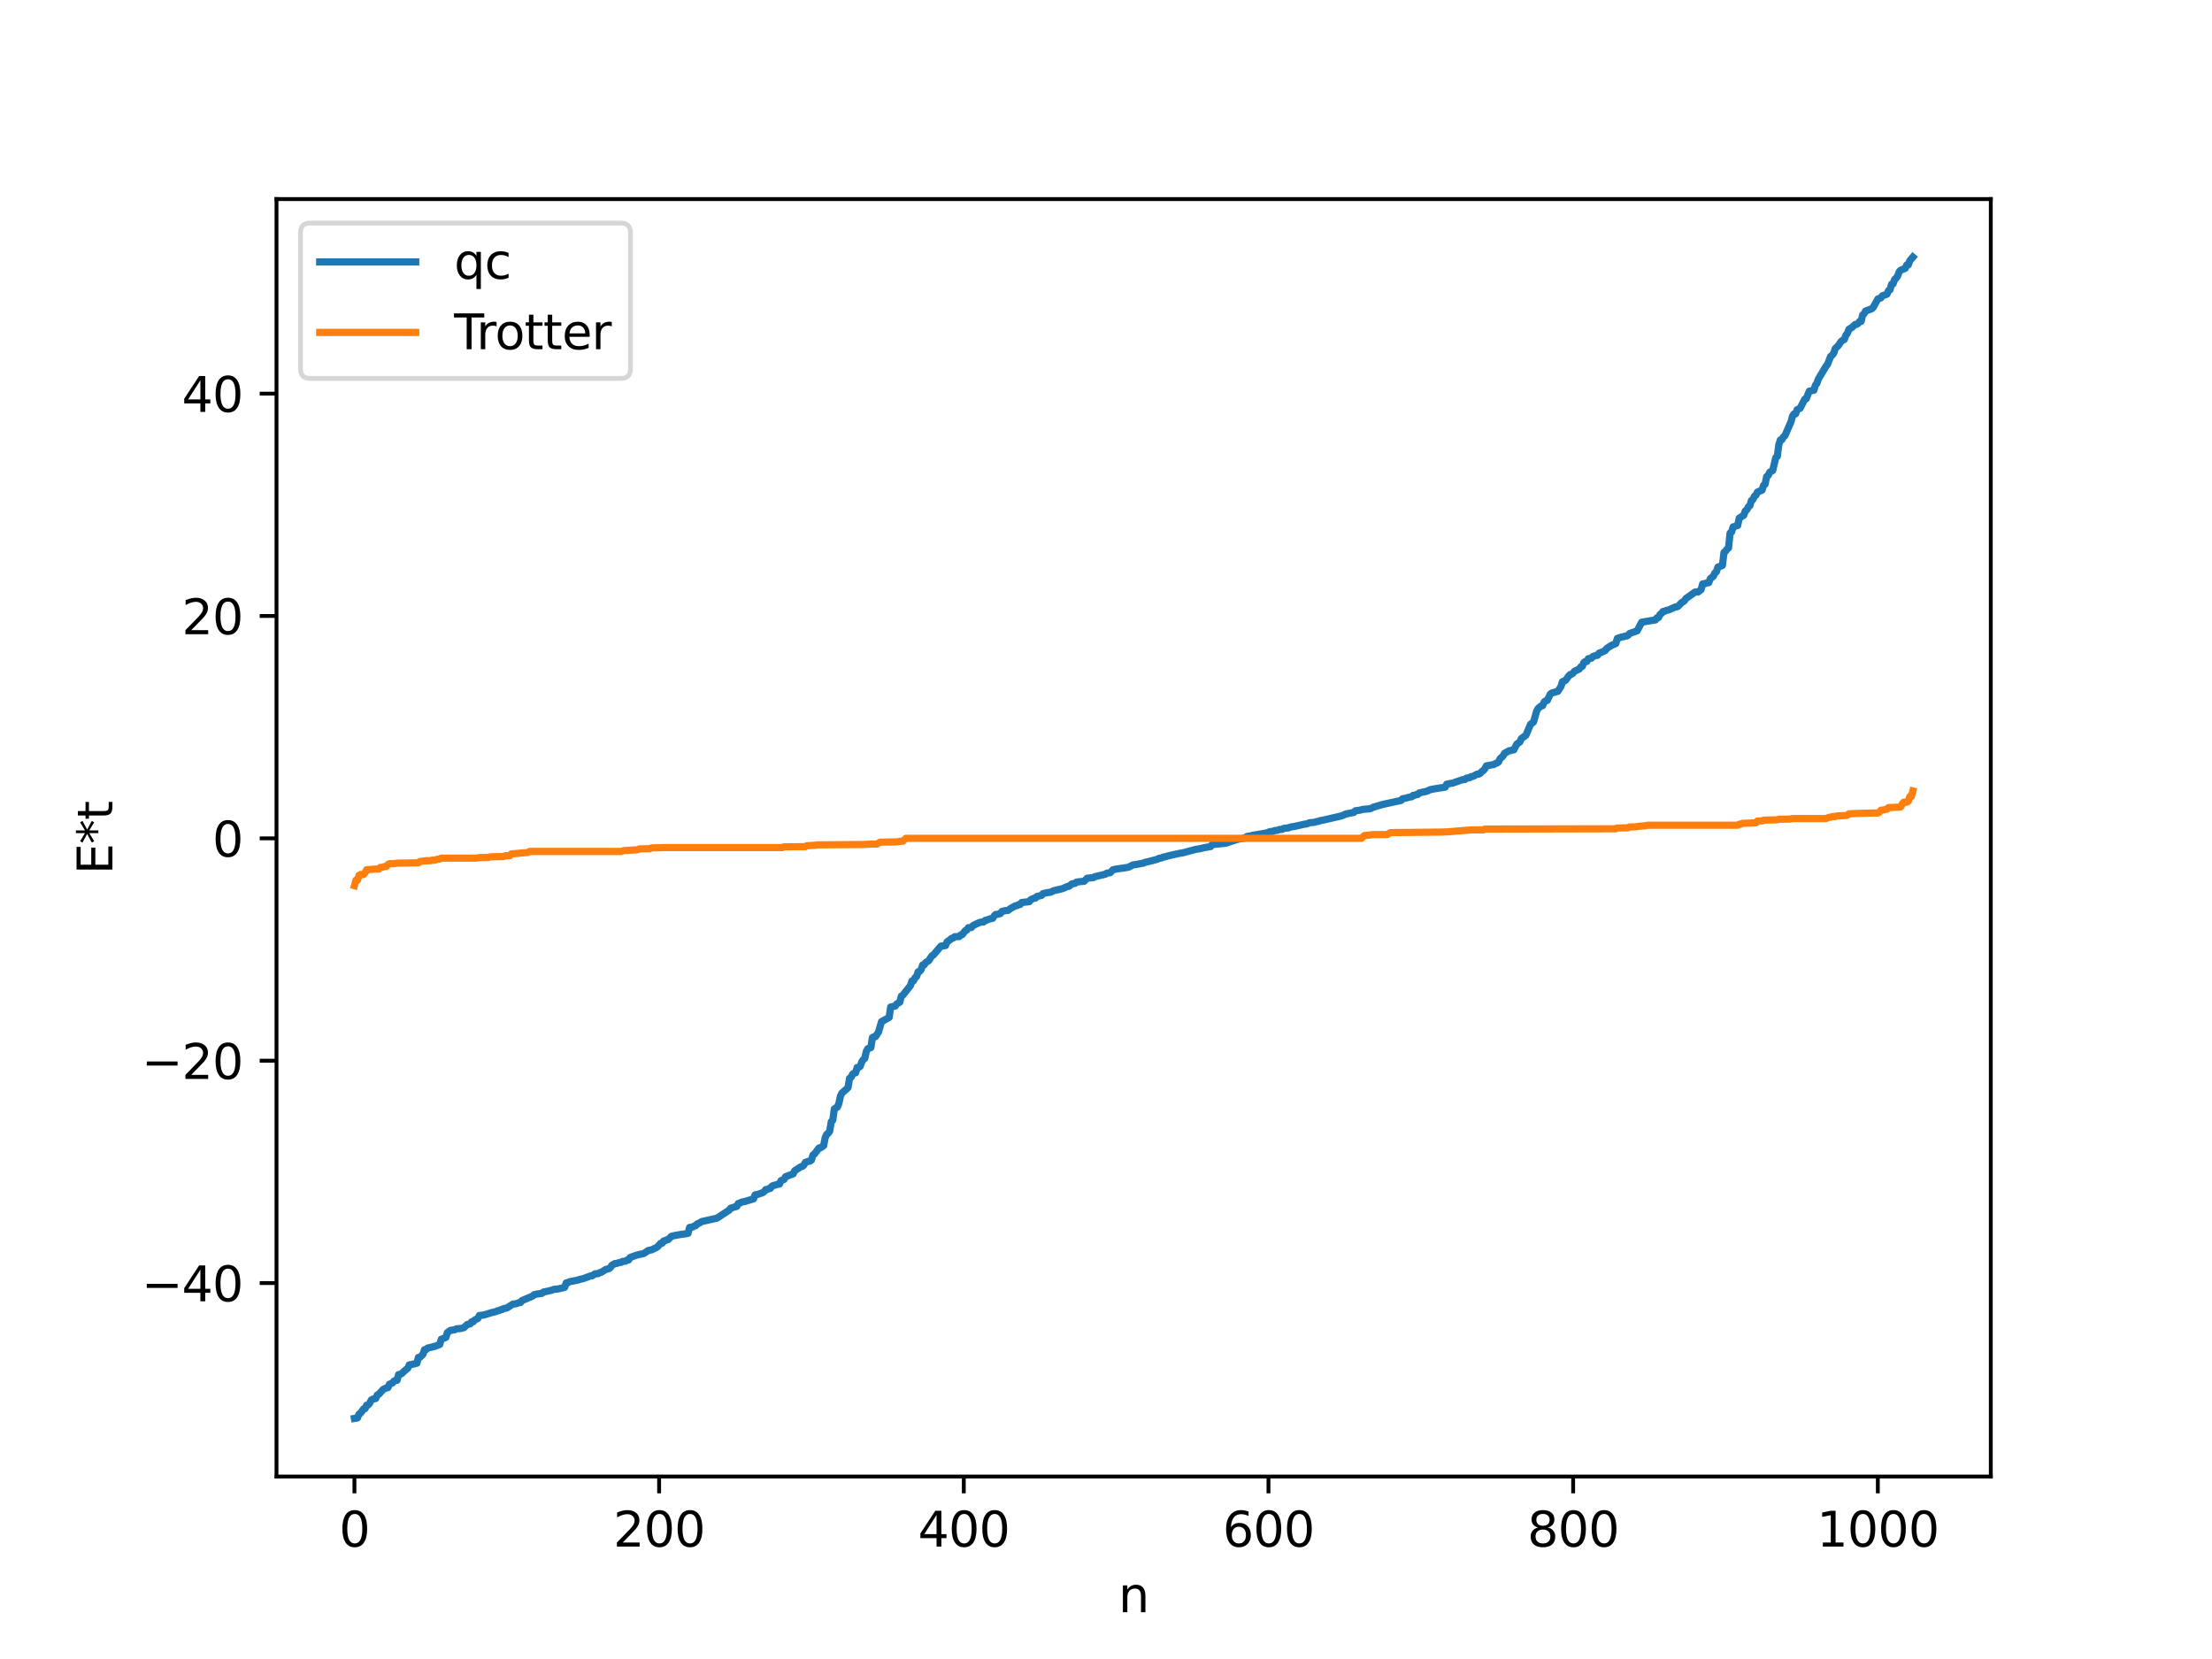<?xml version="1.0" encoding="utf-8" standalone="no"?>
<!DOCTYPE svg PUBLIC "-//W3C//DTD SVG 1.1//EN"
  "http://www.w3.org/Graphics/SVG/1.1/DTD/svg11.dtd">
<svg xmlns:xlink="http://www.w3.org/1999/xlink" width="460.8pt" height="345.6pt" viewBox="0 0 460.8 345.6" xmlns="http://www.w3.org/2000/svg" version="1.1">
 <defs>
  <style type="text/css">*{stroke-linejoin: round; stroke-linecap: butt}</style>
 </defs>
 <g id="figure_1">
  <g id="patch_1">
   <path d="M 0 345.6 
L 460.8 345.6 
L 460.8 0 
L 0 0 
z
" style="fill: #ffffff"/>
  </g>
  <g id="axes_1">
   <g id="patch_2">
    <path d="M 57.6 307.584 
L 414.72 307.584 
L 414.72 41.472 
L 57.6 41.472 
z
" style="fill: #ffffff"/>
   </g>
   <g id="matplotlib.axis_1">
    <g id="xtick_1">
     <g id="line2d_1">
      <defs>
       <path id="mac79111129" d="M 0 0 
L 0 3.5 
" style="stroke: #000000; stroke-width: 0.8"/>
      </defs>
      <g>
       <use xlink:href="#mac79111129" x="73.833" y="307.584" style="stroke: #000000; stroke-width: 0.8"/>
      </g>
     </g>
     <g id="text_1">
      <!-- 0 -->
      <g transform="translate(70.651 322.182) scale(0.1 -0.1)">
       <defs>
        <path id="DejaVuSans-30" d="M 2034 4250 
Q 1547 4250 1301 3770 
Q 1056 3291 1056 2328 
Q 1056 1369 1301 889 
Q 1547 409 2034 409 
Q 2525 409 2770 889 
Q 3016 1369 3016 2328 
Q 3016 3291 2770 3770 
Q 2525 4250 2034 4250 
z
M 2034 4750 
Q 2819 4750 3233 4129 
Q 3647 3509 3647 2328 
Q 3647 1150 3233 529 
Q 2819 -91 2034 -91 
Q 1250 -91 836 529 
Q 422 1150 422 2328 
Q 422 3509 836 4129 
Q 1250 4750 2034 4750 
z
" transform="scale(0.016)"/>
       </defs>
       <use xlink:href="#DejaVuSans-30"/>
      </g>
     </g>
    </g>
    <g id="xtick_2">
     <g id="line2d_2">
      <g>
       <use xlink:href="#mac79111129" x="137.304" y="307.584" style="stroke: #000000; stroke-width: 0.8"/>
      </g>
     </g>
     <g id="text_2">
      <!-- 200 -->
      <g transform="translate(127.76 322.182) scale(0.1 -0.1)">
       <defs>
        <path id="DejaVuSans-32" d="M 1228 531 
L 3431 531 
L 3431 0 
L 469 0 
L 469 531 
Q 828 903 1448 1529 
Q 2069 2156 2228 2338 
Q 2531 2678 2651 2914 
Q 2772 3150 2772 3378 
Q 2772 3750 2511 3984 
Q 2250 4219 1831 4219 
Q 1534 4219 1204 4116 
Q 875 4013 500 3803 
L 500 4441 
Q 881 4594 1212 4672 
Q 1544 4750 1819 4750 
Q 2544 4750 2975 4387 
Q 3406 4025 3406 3419 
Q 3406 3131 3298 2873 
Q 3191 2616 2906 2266 
Q 2828 2175 2409 1742 
Q 1991 1309 1228 531 
z
" transform="scale(0.016)"/>
       </defs>
       <use xlink:href="#DejaVuSans-32"/>
       <use xlink:href="#DejaVuSans-30" x="63.623"/>
       <use xlink:href="#DejaVuSans-30" x="127.246"/>
      </g>
     </g>
    </g>
    <g id="xtick_3">
     <g id="line2d_3">
      <g>
       <use xlink:href="#mac79111129" x="200.775" y="307.584" style="stroke: #000000; stroke-width: 0.8"/>
      </g>
     </g>
     <g id="text_3">
      <!-- 400 -->
      <g transform="translate(191.231 322.182) scale(0.1 -0.1)">
       <defs>
        <path id="DejaVuSans-34" d="M 2419 4116 
L 825 1625 
L 2419 1625 
L 2419 4116 
z
M 2253 4666 
L 3047 4666 
L 3047 1625 
L 3713 1625 
L 3713 1100 
L 3047 1100 
L 3047 0 
L 2419 0 
L 2419 1100 
L 313 1100 
L 313 1709 
L 2253 4666 
z
" transform="scale(0.016)"/>
       </defs>
       <use xlink:href="#DejaVuSans-34"/>
       <use xlink:href="#DejaVuSans-30" x="63.623"/>
       <use xlink:href="#DejaVuSans-30" x="127.246"/>
      </g>
     </g>
    </g>
    <g id="xtick_4">
     <g id="line2d_4">
      <g>
       <use xlink:href="#mac79111129" x="264.246" y="307.584" style="stroke: #000000; stroke-width: 0.8"/>
      </g>
     </g>
     <g id="text_4">
      <!-- 600 -->
      <g transform="translate(254.702 322.182) scale(0.1 -0.1)">
       <defs>
        <path id="DejaVuSans-36" d="M 2113 2584 
Q 1688 2584 1439 2293 
Q 1191 2003 1191 1497 
Q 1191 994 1439 701 
Q 1688 409 2113 409 
Q 2538 409 2786 701 
Q 3034 994 3034 1497 
Q 3034 2003 2786 2293 
Q 2538 2584 2113 2584 
z
M 3366 4563 
L 3366 3988 
Q 3128 4100 2886 4159 
Q 2644 4219 2406 4219 
Q 1781 4219 1451 3797 
Q 1122 3375 1075 2522 
Q 1259 2794 1537 2939 
Q 1816 3084 2150 3084 
Q 2853 3084 3261 2657 
Q 3669 2231 3669 1497 
Q 3669 778 3244 343 
Q 2819 -91 2113 -91 
Q 1303 -91 875 529 
Q 447 1150 447 2328 
Q 447 3434 972 4092 
Q 1497 4750 2381 4750 
Q 2619 4750 2861 4703 
Q 3103 4656 3366 4563 
z
" transform="scale(0.016)"/>
       </defs>
       <use xlink:href="#DejaVuSans-36"/>
       <use xlink:href="#DejaVuSans-30" x="63.623"/>
       <use xlink:href="#DejaVuSans-30" x="127.246"/>
      </g>
     </g>
    </g>
    <g id="xtick_5">
     <g id="line2d_5">
      <g>
       <use xlink:href="#mac79111129" x="327.717" y="307.584" style="stroke: #000000; stroke-width: 0.8"/>
      </g>
     </g>
     <g id="text_5">
      <!-- 800 -->
      <g transform="translate(318.173 322.182) scale(0.1 -0.1)">
       <defs>
        <path id="DejaVuSans-38" d="M 2034 2216 
Q 1584 2216 1326 1975 
Q 1069 1734 1069 1313 
Q 1069 891 1326 650 
Q 1584 409 2034 409 
Q 2484 409 2743 651 
Q 3003 894 3003 1313 
Q 3003 1734 2745 1975 
Q 2488 2216 2034 2216 
z
M 1403 2484 
Q 997 2584 770 2862 
Q 544 3141 544 3541 
Q 544 4100 942 4425 
Q 1341 4750 2034 4750 
Q 2731 4750 3128 4425 
Q 3525 4100 3525 3541 
Q 3525 3141 3298 2862 
Q 3072 2584 2669 2484 
Q 3125 2378 3379 2068 
Q 3634 1759 3634 1313 
Q 3634 634 3220 271 
Q 2806 -91 2034 -91 
Q 1263 -91 848 271 
Q 434 634 434 1313 
Q 434 1759 690 2068 
Q 947 2378 1403 2484 
z
M 1172 3481 
Q 1172 3119 1398 2916 
Q 1625 2713 2034 2713 
Q 2441 2713 2670 2916 
Q 2900 3119 2900 3481 
Q 2900 3844 2670 4047 
Q 2441 4250 2034 4250 
Q 1625 4250 1398 4047 
Q 1172 3844 1172 3481 
z
" transform="scale(0.016)"/>
       </defs>
       <use xlink:href="#DejaVuSans-38"/>
       <use xlink:href="#DejaVuSans-30" x="63.623"/>
       <use xlink:href="#DejaVuSans-30" x="127.246"/>
      </g>
     </g>
    </g>
    <g id="xtick_6">
     <g id="line2d_6">
      <g>
       <use xlink:href="#mac79111129" x="391.188" y="307.584" style="stroke: #000000; stroke-width: 0.8"/>
      </g>
     </g>
     <g id="text_6">
      <!-- 1000 -->
      <g transform="translate(378.463 322.182) scale(0.1 -0.1)">
       <defs>
        <path id="DejaVuSans-31" d="M 794 531 
L 1825 531 
L 1825 4091 
L 703 3866 
L 703 4441 
L 1819 4666 
L 2450 4666 
L 2450 531 
L 3481 531 
L 3481 0 
L 794 0 
L 794 531 
z
" transform="scale(0.016)"/>
       </defs>
       <use xlink:href="#DejaVuSans-31"/>
       <use xlink:href="#DejaVuSans-30" x="63.623"/>
       <use xlink:href="#DejaVuSans-30" x="127.246"/>
       <use xlink:href="#DejaVuSans-30" x="190.869"/>
      </g>
     </g>
    </g>
    <g id="text_7">
     <!-- n -->
     <g transform="translate(232.991 335.861) scale(0.1 -0.1)">
      <defs>
       <path id="DejaVuSans-6e" d="M 3513 2113 
L 3513 0 
L 2938 0 
L 2938 2094 
Q 2938 2591 2744 2837 
Q 2550 3084 2163 3084 
Q 1697 3084 1428 2787 
Q 1159 2491 1159 1978 
L 1159 0 
L 581 0 
L 581 3500 
L 1159 3500 
L 1159 2956 
Q 1366 3272 1645 3428 
Q 1925 3584 2291 3584 
Q 2894 3584 3203 3211 
Q 3513 2838 3513 2113 
z
" transform="scale(0.016)"/>
      </defs>
      <use xlink:href="#DejaVuSans-6e"/>
     </g>
    </g>
   </g>
   <g id="matplotlib.axis_2">
    <g id="ytick_1">
     <g id="line2d_7">
      <defs>
       <path id="m01437b67f1" d="M 0 0 
L -3.5 0 
" style="stroke: #000000; stroke-width: 0.8"/>
      </defs>
      <g>
       <use xlink:href="#m01437b67f1" x="57.6" y="267.282" style="stroke: #000000; stroke-width: 0.8"/>
      </g>
     </g>
     <g id="text_8">
      <!-- −40 -->
      <g transform="translate(29.495 271.081) scale(0.1 -0.1)">
       <defs>
        <path id="DejaVuSans-2212" d="M 678 2272 
L 4684 2272 
L 4684 1741 
L 678 1741 
L 678 2272 
z
" transform="scale(0.016)"/>
       </defs>
       <use xlink:href="#DejaVuSans-2212"/>
       <use xlink:href="#DejaVuSans-34" x="83.789"/>
       <use xlink:href="#DejaVuSans-30" x="147.412"/>
      </g>
     </g>
    </g>
    <g id="ytick_2">
     <g id="line2d_8">
      <g>
       <use xlink:href="#m01437b67f1" x="57.6" y="220.962" style="stroke: #000000; stroke-width: 0.8"/>
      </g>
     </g>
     <g id="text_9">
      <!-- −20 -->
      <g transform="translate(29.495 224.761) scale(0.1 -0.1)">
       <use xlink:href="#DejaVuSans-2212"/>
       <use xlink:href="#DejaVuSans-32" x="83.789"/>
       <use xlink:href="#DejaVuSans-30" x="147.412"/>
      </g>
     </g>
    </g>
    <g id="ytick_3">
     <g id="line2d_9">
      <g>
       <use xlink:href="#m01437b67f1" x="57.6" y="174.641" style="stroke: #000000; stroke-width: 0.8"/>
      </g>
     </g>
     <g id="text_10">
      <!-- 0 -->
      <g transform="translate(44.237 178.441) scale(0.1 -0.1)">
       <use xlink:href="#DejaVuSans-30"/>
      </g>
     </g>
    </g>
    <g id="ytick_4">
     <g id="line2d_10">
      <g>
       <use xlink:href="#m01437b67f1" x="57.6" y="128.321" style="stroke: #000000; stroke-width: 0.8"/>
      </g>
     </g>
     <g id="text_11">
      <!-- 20 -->
      <g transform="translate(37.875 132.121) scale(0.1 -0.1)">
       <use xlink:href="#DejaVuSans-32"/>
       <use xlink:href="#DejaVuSans-30" x="63.623"/>
      </g>
     </g>
    </g>
    <g id="ytick_5">
     <g id="line2d_11">
      <g>
       <use xlink:href="#m01437b67f1" x="57.6" y="82.001" style="stroke: #000000; stroke-width: 0.8"/>
      </g>
     </g>
     <g id="text_12">
      <!-- 40 -->
      <g transform="translate(37.875 85.801) scale(0.1 -0.1)">
       <use xlink:href="#DejaVuSans-34"/>
       <use xlink:href="#DejaVuSans-30" x="63.623"/>
      </g>
     </g>
    </g>
    <g id="text_13">
     <!-- E*t -->
     <g transform="translate(23.416 182.148) rotate(-90) scale(0.1 -0.1)">
      <defs>
       <path id="DejaVuSans-45" d="M 628 4666 
L 3578 4666 
L 3578 4134 
L 1259 4134 
L 1259 2753 
L 3481 2753 
L 3481 2222 
L 1259 2222 
L 1259 531 
L 3634 531 
L 3634 0 
L 628 0 
L 628 4666 
z
" transform="scale(0.016)"/>
       <path id="DejaVuSans-2a" d="M 3009 3897 
L 1888 3291 
L 3009 2681 
L 2828 2375 
L 1778 3009 
L 1778 1831 
L 1422 1831 
L 1422 3009 
L 372 2375 
L 191 2681 
L 1313 3291 
L 191 3897 
L 372 4206 
L 1422 3572 
L 1422 4750 
L 1778 4750 
L 1778 3572 
L 2828 4206 
L 3009 3897 
z
" transform="scale(0.016)"/>
       <path id="DejaVuSans-74" d="M 1172 4494 
L 1172 3500 
L 2356 3500 
L 2356 3053 
L 1172 3053 
L 1172 1153 
Q 1172 725 1289 603 
Q 1406 481 1766 481 
L 2356 481 
L 2356 0 
L 1766 0 
Q 1100 0 847 248 
Q 594 497 594 1153 
L 594 3053 
L 172 3053 
L 172 3500 
L 594 3500 
L 594 4494 
L 1172 4494 
z
" transform="scale(0.016)"/>
      </defs>
      <use xlink:href="#DejaVuSans-45"/>
      <use xlink:href="#DejaVuSans-2a" x="63.184"/>
      <use xlink:href="#DejaVuSans-74" x="113.184"/>
     </g>
    </g>
   </g>
   <g id="line2d_12">
    <path d="M 73.833 295.488 
L 74.467 295.385 
L 74.785 294.603 
L 75.102 294.388 
L 75.737 293.505 
L 76.054 293.449 
L 76.372 292.73 
L 76.689 292.682 
L 77.006 292.327 
L 77.324 291.684 
L 77.641 291.467 
L 78.276 291.329 
L 78.593 290.596 
L 78.91 290.447 
L 79.862 289.404 
L 80.497 289.129 
L 80.815 289.063 
L 81.132 288.356 
L 81.767 288.1 
L 82.084 287.695 
L 82.401 287.548 
L 82.719 287.538 
L 83.036 286.346 
L 83.353 286.317 
L 83.671 286.145 
L 84.623 285.271 
L 84.94 285.042 
L 85.258 284.335 
L 85.892 284.218 
L 86.844 283.983 
L 87.162 282.776 
L 87.479 282.745 
L 88.114 282.112 
L 88.431 281.164 
L 88.748 281.157 
L 89.066 280.835 
L 90.653 280.453 
L 91.605 280.071 
L 91.922 278.998 
L 92.874 278.615 
L 93.191 277.599 
L 93.826 277.148 
L 94.778 276.995 
L 95.096 276.813 
L 96.048 276.745 
L 96.682 276.546 
L 97.317 275.92 
L 97.952 275.785 
L 98.269 275.34 
L 98.586 275.333 
L 98.904 274.962 
L 99.539 274.669 
L 99.856 274.049 
L 100.808 273.937 
L 102.395 273.448 
L 103.347 273.218 
L 103.664 273.041 
L 103.981 273.026 
L 104.299 272.838 
L 104.616 272.79 
L 104.934 272.592 
L 105.568 272.492 
L 106.838 271.671 
L 107.472 271.599 
L 108.107 271.369 
L 108.424 271.343 
L 108.742 270.939 
L 110.963 269.993 
L 111.281 269.701 
L 111.915 269.565 
L 112.867 269.437 
L 113.185 269.163 
L 114.772 268.819 
L 115.406 268.589 
L 116.358 268.498 
L 117.628 268.177 
L 117.945 267.252 
L 118.262 267.251 
L 118.58 267.022 
L 120.484 266.643 
L 120.801 266.504 
L 121.436 266.382 
L 123.023 265.8 
L 123.34 265.78 
L 123.975 265.353 
L 124.61 265.322 
L 124.927 265.112 
L 125.244 265.046 
L 126.196 264.449 
L 126.831 264.298 
L 127.148 264.068 
L 127.466 263.581 
L 128.1 263.222 
L 128.418 263.213 
L 129.053 262.996 
L 129.37 262.983 
L 129.687 262.78 
L 130.322 262.721 
L 130.639 262.481 
L 130.957 262.472 
L 131.274 261.951 
L 131.909 261.722 
L 132.861 261.395 
L 134.13 261.127 
L 135.082 260.481 
L 135.717 260.374 
L 136.669 259.921 
L 136.986 259.719 
L 137.621 259.003 
L 137.939 258.976 
L 138.256 258.515 
L 138.573 258.452 
L 138.891 258.269 
L 139.208 258.222 
L 139.843 257.557 
L 140.477 257.397 
L 141.747 257.168 
L 142.699 257.046 
L 143.334 256.926 
L 143.651 255.701 
L 144.286 255.615 
L 144.603 255.393 
L 144.92 255.337 
L 145.238 254.954 
L 145.555 254.87 
L 146.19 254.469 
L 146.824 254.33 
L 149.363 253.76 
L 151.902 252.091 
L 152.22 251.68 
L 153.489 251.307 
L 153.806 250.701 
L 154.124 250.641 
L 154.441 250.447 
L 155.393 250.225 
L 156.98 249.739 
L 157.297 248.92 
L 157.932 248.793 
L 158.567 248.562 
L 158.884 248.451 
L 159.201 248.219 
L 159.519 247.809 
L 159.836 247.803 
L 160.153 247.599 
L 160.471 247.564 
L 160.788 247.127 
L 161.105 246.943 
L 161.423 246.911 
L 162.058 246.679 
L 162.375 246.667 
L 162.692 245.948 
L 163.327 245.71 
L 163.644 245.129 
L 164.279 244.894 
L 165.231 244.538 
L 165.548 243.883 
L 166.818 243.063 
L 167.135 242.989 
L 167.453 242.722 
L 167.77 242.156 
L 168.405 241.915 
L 168.722 241.893 
L 169.039 241.661 
L 169.357 240.615 
L 169.674 240.396 
L 170.626 239.137 
L 170.943 239.098 
L 171.578 238.67 
L 171.896 237.008 
L 172.213 236.316 
L 172.53 236.081 
L 172.848 235.61 
L 173.165 233.683 
L 173.482 233.344 
L 173.8 231.024 
L 174.434 230.622 
L 174.752 229.877 
L 175.069 228.356 
L 175.386 227.699 
L 176.339 226.883 
L 176.656 226.551 
L 176.973 224.639 
L 177.291 224.409 
L 177.608 223.787 
L 177.925 223.558 
L 178.243 223.491 
L 178.56 222.373 
L 178.877 222.356 
L 179.195 222.143 
L 179.512 221.225 
L 179.829 220.729 
L 180.147 220.5 
L 180.464 219.03 
L 180.781 218.463 
L 181.416 218.233 
L 181.734 216.161 
L 182.051 215.97 
L 182.368 215.967 
L 183.003 215.009 
L 183.638 212.835 
L 185.224 211.948 
L 185.542 209.775 
L 186.494 209.581 
L 186.811 209.134 
L 187.446 208.767 
L 187.763 207.509 
L 188.081 207.315 
L 189.35 205.707 
L 189.667 205.299 
L 189.985 204.343 
L 190.302 204.329 
L 190.62 203.677 
L 190.937 203.441 
L 191.254 202.459 
L 191.572 202.361 
L 191.889 201.971 
L 192.206 201.018 
L 192.524 201.001 
L 192.841 200.51 
L 193.476 200.124 
L 194.11 199.13 
L 194.428 198.962 
L 196.015 197.091 
L 196.967 196.981 
L 197.284 196.215 
L 197.919 195.776 
L 198.236 195.478 
L 198.553 195.419 
L 198.871 195.136 
L 199.823 195.109 
L 200.14 194.757 
L 200.458 194.694 
L 201.092 193.865 
L 201.41 193.727 
L 201.727 193.258 
L 202.362 193.212 
L 202.679 192.823 
L 203.631 192.358 
L 204.266 192.109 
L 204.9 192.052 
L 205.218 191.739 
L 205.535 191.688 
L 206.17 191.429 
L 206.805 191.295 
L 207.122 190.788 
L 207.439 190.491 
L 207.757 190.479 
L 208.391 190.322 
L 208.709 189.874 
L 209.343 189.709 
L 209.978 189.654 
L 210.613 189.196 
L 211.565 188.677 
L 211.882 188.648 
L 212.2 188.437 
L 212.517 188.424 
L 212.834 188.005 
L 214.421 187.838 
L 214.739 187.407 
L 215.373 187.121 
L 215.691 187.092 
L 216.008 186.751 
L 216.96 186.535 
L 217.277 186.156 
L 218.229 185.934 
L 218.864 185.872 
L 219.499 185.556 
L 221.403 185.102 
L 222.355 184.666 
L 222.672 184.641 
L 223.307 184.122 
L 223.942 184.022 
L 224.259 183.763 
L 224.894 183.675 
L 225.846 183.585 
L 226.481 182.947 
L 227.75 182.829 
L 228.067 182.631 
L 230.289 182.105 
L 230.606 181.889 
L 231.241 181.816 
L 231.876 181.183 
L 232.51 181.048 
L 235.049 180.673 
L 235.684 180.347 
L 236.001 180.181 
L 236.636 180.1 
L 237.271 179.977 
L 238.223 179.791 
L 238.54 179.635 
L 239.175 179.5 
L 240.444 179.174 
L 241.079 179.006 
L 241.396 178.826 
L 242.031 178.706 
L 242.348 178.529 
L 242.666 178.508 
L 243.3 178.303 
L 245.839 177.744 
L 246.474 177.644 
L 247.743 177.294 
L 248.378 177.141 
L 249.013 176.955 
L 249.648 176.853 
L 250.282 176.731 
L 250.917 176.573 
L 252.186 176.358 
L 252.504 175.951 
L 254.725 175.724 
L 255.36 175.666 
L 256.629 175.224 
L 257.899 174.822 
L 258.851 174.657 
L 259.168 174.634 
L 259.803 174.24 
L 260.438 174.145 
L 261.072 173.986 
L 262.024 173.832 
L 262.977 173.675 
L 263.611 173.557 
L 263.929 173.505 
L 264.563 173.233 
L 265.198 173.194 
L 265.515 173.023 
L 266.15 172.963 
L 266.467 172.803 
L 267.102 172.773 
L 267.42 172.567 
L 268.372 172.465 
L 269.006 172.247 
L 269.641 172.164 
L 271.862 171.665 
L 272.18 171.659 
L 272.815 171.39 
L 273.767 171.313 
L 274.401 171.13 
L 274.719 171.096 
L 275.036 170.945 
L 275.671 170.838 
L 279.479 169.964 
L 280.431 169.547 
L 282.018 169.253 
L 282.335 168.902 
L 283.287 168.778 
L 283.922 168.604 
L 285.191 168.501 
L 285.509 168.443 
L 286.143 168.141 
L 286.778 167.948 
L 288.048 167.578 
L 291.856 166.749 
L 292.173 166.398 
L 292.808 166.285 
L 293.443 166.091 
L 294.077 165.99 
L 294.395 165.679 
L 294.712 165.676 
L 295.029 165.517 
L 295.347 165.5 
L 295.664 165.182 
L 297.251 164.827 
L 297.886 164.516 
L 298.838 164.326 
L 299.79 164.178 
L 301.059 163.984 
L 301.377 163.353 
L 302.646 163.123 
L 304.55 162.457 
L 305.185 162.372 
L 305.502 162.095 
L 306.137 162.022 
L 306.454 161.781 
L 306.772 161.766 
L 307.724 161.268 
L 308.041 161.264 
L 308.358 161.099 
L 308.676 160.726 
L 308.993 160.527 
L 309.31 160.175 
L 309.628 159.551 
L 310.262 159.434 
L 311.215 159.26 
L 311.532 159.037 
L 311.849 158.97 
L 312.167 158.724 
L 312.484 158.064 
L 313.119 157.471 
L 313.436 156.914 
L 314.388 156.388 
L 314.705 156.377 
L 315.023 156.225 
L 315.34 156.208 
L 315.975 155.012 
L 316.61 154.564 
L 316.927 153.857 
L 317.879 153.165 
L 318.831 150.899 
L 319.466 150.391 
L 320.1 148.178 
L 320.418 147.576 
L 321.053 147.065 
L 321.37 146.991 
L 321.687 146.222 
L 322.005 145.987 
L 322.322 145.912 
L 322.957 144.592 
L 323.274 144.358 
L 324.543 144.005 
L 325.178 143.005 
L 325.496 142.003 
L 326.13 141.739 
L 326.765 140.856 
L 327.082 140.529 
L 327.4 140.442 
L 327.717 140.195 
L 328.034 139.801 
L 328.986 139.387 
L 329.304 138.924 
L 329.621 138.814 
L 329.939 138.012 
L 330.256 137.801 
L 330.573 137.796 
L 330.891 137.203 
L 331.525 137.116 
L 331.843 136.749 
L 332.477 136.548 
L 332.795 136.515 
L 333.112 136.062 
L 333.747 135.829 
L 334.381 135.53 
L 334.699 135.092 
L 335.651 134.476 
L 336.603 134.056 
L 336.92 133.002 
L 337.872 132.675 
L 338.19 132.659 
L 338.507 132.515 
L 338.824 132.504 
L 339.142 132.352 
L 339.459 131.975 
L 341.046 131.416 
L 341.998 129.617 
L 344.537 129.187 
L 344.854 129.15 
L 345.172 128.706 
L 345.489 128.65 
L 345.806 128.018 
L 346.124 127.772 
L 346.441 127.377 
L 346.758 127.351 
L 347.076 127.178 
L 347.71 127.026 
L 348.98 126.44 
L 349.297 126.427 
L 349.615 126.273 
L 350.249 125.591 
L 350.884 125.166 
L 351.201 124.692 
L 353.105 123.331 
L 353.74 123.314 
L 354.375 122.83 
L 354.692 121.634 
L 355.327 121.545 
L 355.644 121.394 
L 355.962 121.388 
L 356.279 120.564 
L 356.914 120.043 
L 357.231 119.368 
L 357.548 119.122 
L 357.866 118.147 
L 358.818 117.777 
L 359.135 115.086 
L 359.453 114.856 
L 359.77 114.381 
L 360.087 114.152 
L 360.405 111.053 
L 360.722 110.823 
L 361.039 109.755 
L 361.357 109.713 
L 361.674 109.52 
L 361.991 109.483 
L 362.309 107.939 
L 363.261 107.327 
L 363.578 106.429 
L 363.896 106.195 
L 364.213 105.583 
L 364.53 105.354 
L 364.848 104.281 
L 365.165 104.052 
L 365.482 103.371 
L 365.8 103.137 
L 366.117 102.497 
L 367.069 102.111 
L 367.386 101.105 
L 367.704 100.87 
L 368.021 99.281 
L 368.339 99.052 
L 368.656 98.378 
L 369.291 98.018 
L 369.925 95.323 
L 370.243 95.094 
L 370.56 92.646 
L 370.877 91.649 
L 371.195 91.598 
L 371.512 91.017 
L 371.829 90.766 
L 373.099 87.857 
L 373.416 86.665 
L 373.734 86.227 
L 374.051 86.225 
L 374.368 85.362 
L 375.003 85.036 
L 375.955 83.173 
L 376.272 83.065 
L 376.907 81.483 
L 377.859 81.294 
L 378.177 80.245 
L 378.494 79.854 
L 378.811 78.941 
L 380.398 76.289 
L 380.715 75.889 
L 381.35 74.256 
L 381.667 74.006 
L 381.985 73.592 
L 382.302 72.627 
L 382.937 72.011 
L 383.572 71.084 
L 384.206 70.707 
L 384.524 69.836 
L 384.841 69.454 
L 385.158 68.605 
L 385.793 68.207 
L 386.428 67.611 
L 386.745 67.586 
L 387.062 67.381 
L 387.38 66.975 
L 387.697 66.962 
L 388.015 65.641 
L 388.332 65.332 
L 388.649 64.784 
L 389.919 64.321 
L 390.236 64.012 
L 391.188 62.285 
L 391.823 62.055 
L 392.14 61.611 
L 392.775 61.411 
L 393.092 61.272 
L 393.41 60.541 
L 393.727 60.364 
L 394.044 59.22 
L 394.362 59.132 
L 394.679 58.226 
L 394.996 57.944 
L 395.314 57.489 
L 395.631 56.62 
L 395.948 56.285 
L 396.9 55.904 
L 397.218 55.182 
L 397.535 55.168 
L 397.853 54.299 
L 398.487 53.568 
L 398.487 53.568 
" clip-path="url(#pd0b936a2a3)" style="fill: none; stroke: #1f77b4; stroke-width: 1.5; stroke-linecap: square"/>
   </g>
   <g id="line2d_13">
    <path d="M 73.833 184.508 
L 74.15 183.357 
L 74.467 183.357 
L 74.785 182.373 
L 75.102 182.168 
L 75.737 182.168 
L 76.054 181.8 
L 76.372 181.179 
L 78.276 181.044 
L 78.91 181.044 
L 79.228 180.694 
L 79.545 180.694 
L 80.18 180.488 
L 80.497 180.488 
L 80.815 180.1 
L 81.132 179.918 
L 82.084 179.915 
L 82.719 179.807 
L 87.162 179.741 
L 87.479 179.46 
L 88.748 179.301 
L 89.7 179.301 
L 90.018 179.177 
L 90.653 179.177 
L 90.97 179.032 
L 91.605 178.957 
L 91.922 178.764 
L 99.221 178.764 
L 99.856 178.648 
L 101.443 178.621 
L 101.76 178.621 
L 102.077 178.501 
L 104.934 178.428 
L 105.251 178.264 
L 106.203 178.256 
L 106.52 177.886 
L 110.011 177.577 
L 110.329 177.371 
L 129.37 177.371 
L 130.005 177.186 
L 130.957 177.143 
L 132.861 177.018 
L 133.178 176.834 
L 135.4 176.795 
L 135.717 176.637 
L 138.256 176.571 
L 163.01 176.571 
L 163.327 176.408 
L 167.77 176.378 
L 168.087 176.176 
L 169.674 176.087 
L 170.309 176.003 
L 180.147 175.919 
L 181.416 175.834 
L 182.686 175.834 
L 183.32 175.441 
L 186.811 175.38 
L 187.763 175.235 
L 188.081 175.235 
L 188.715 174.641 
L 283.605 174.641 
L 284.239 174.048 
L 285.191 173.989 
L 285.826 173.868 
L 289 173.842 
L 289.634 173.449 
L 300.107 173.339 
L 301.694 173.28 
L 302.646 173.196 
L 306.454 172.875 
L 308.993 172.875 
L 309.31 172.711 
L 336.603 172.646 
L 336.92 172.488 
L 339.142 172.449 
L 339.459 172.265 
L 340.729 172.243 
L 341.363 172.14 
L 342.633 172.029 
L 343.267 171.912 
L 361.991 171.912 
L 362.309 171.706 
L 362.626 171.706 
L 362.943 171.519 
L 365.482 171.419 
L 365.8 171.397 
L 366.117 171.027 
L 367.069 171.019 
L 367.386 170.855 
L 370.243 170.781 
L 370.56 170.662 
L 372.781 170.635 
L 373.416 170.519 
L 380.398 170.519 
L 381.033 170.251 
L 381.35 170.251 
L 381.667 170.106 
L 382.302 170.106 
L 382.62 169.982 
L 384.524 169.885 
L 384.841 169.823 
L 385.158 169.542 
L 386.11 169.476 
L 390.236 169.368 
L 391.188 169.365 
L 391.505 169.183 
L 391.823 168.795 
L 392.458 168.716 
L 392.775 168.589 
L 393.092 168.589 
L 393.41 168.239 
L 395.631 168.143 
L 395.948 168.104 
L 396.266 167.483 
L 396.583 167.114 
L 397.218 167.114 
L 397.535 166.91 
L 397.853 165.926 
L 398.17 165.926 
L 398.487 164.775 
L 398.487 164.775 
" clip-path="url(#pd0b936a2a3)" style="fill: none; stroke: #ff7f0e; stroke-width: 1.5; stroke-linecap: square"/>
   </g>
   <g id="patch_3">
    <path d="M 57.6 307.584 
L 57.6 41.472 
" style="fill: none; stroke: #000000; stroke-width: 0.8; stroke-linejoin: miter; stroke-linecap: square"/>
   </g>
   <g id="patch_4">
    <path d="M 414.72 307.584 
L 414.72 41.472 
" style="fill: none; stroke: #000000; stroke-width: 0.8; stroke-linejoin: miter; stroke-linecap: square"/>
   </g>
   <g id="patch_5">
    <path d="M 57.6 307.584 
L 414.72 307.584 
" style="fill: none; stroke: #000000; stroke-width: 0.8; stroke-linejoin: miter; stroke-linecap: square"/>
   </g>
   <g id="patch_6">
    <path d="M 57.6 41.472 
L 414.72 41.472 
" style="fill: none; stroke: #000000; stroke-width: 0.8; stroke-linejoin: miter; stroke-linecap: square"/>
   </g>
   <g id="legend_1">
    <g id="patch_7">
     <path d="M 64.6 78.828 
L 129.342 78.828 
Q 131.342 78.828 131.342 76.828 
L 131.342 48.472 
Q 131.342 46.472 129.342 46.472 
L 64.6 46.472 
Q 62.6 46.472 62.6 48.472 
L 62.6 76.828 
Q 62.6 78.828 64.6 78.828 
z
" style="fill: #ffffff; opacity: 0.8; stroke: #cccccc; stroke-linejoin: miter"/>
    </g>
    <g id="line2d_14">
     <path d="M 66.6 54.57 
L 76.6 54.57 
L 86.6 54.57 
" style="fill: none; stroke: #1f77b4; stroke-width: 1.5; stroke-linecap: square"/>
    </g>
    <g id="text_14">
     <!-- qc -->
     <g transform="translate(94.6 58.07) scale(0.1 -0.1)">
      <defs>
       <path id="DejaVuSans-71" d="M 947 1747 
Q 947 1113 1208 752 
Q 1469 391 1925 391 
Q 2381 391 2643 752 
Q 2906 1113 2906 1747 
Q 2906 2381 2643 2742 
Q 2381 3103 1925 3103 
Q 1469 3103 1208 2742 
Q 947 2381 947 1747 
z
M 2906 525 
Q 2725 213 2448 61 
Q 2172 -91 1784 -91 
Q 1150 -91 751 415 
Q 353 922 353 1747 
Q 353 2572 751 3078 
Q 1150 3584 1784 3584 
Q 2172 3584 2448 3432 
Q 2725 3281 2906 2969 
L 2906 3500 
L 3481 3500 
L 3481 -1331 
L 2906 -1331 
L 2906 525 
z
" transform="scale(0.016)"/>
       <path id="DejaVuSans-63" d="M 3122 3366 
L 3122 2828 
Q 2878 2963 2633 3030 
Q 2388 3097 2138 3097 
Q 1578 3097 1268 2742 
Q 959 2388 959 1747 
Q 959 1106 1268 751 
Q 1578 397 2138 397 
Q 2388 397 2633 464 
Q 2878 531 3122 666 
L 3122 134 
Q 2881 22 2623 -34 
Q 2366 -91 2075 -91 
Q 1284 -91 818 406 
Q 353 903 353 1747 
Q 353 2603 823 3093 
Q 1294 3584 2113 3584 
Q 2378 3584 2631 3529 
Q 2884 3475 3122 3366 
z
" transform="scale(0.016)"/>
      </defs>
      <use xlink:href="#DejaVuSans-71"/>
      <use xlink:href="#DejaVuSans-63" x="63.477"/>
     </g>
    </g>
    <g id="line2d_15">
     <path d="M 66.6 69.249 
L 76.6 69.249 
L 86.6 69.249 
" style="fill: none; stroke: #ff7f0e; stroke-width: 1.5; stroke-linecap: square"/>
    </g>
    <g id="text_15">
     <!-- Trotter -->
     <g transform="translate(94.6 72.749) scale(0.1 -0.1)">
      <defs>
       <path id="DejaVuSans-54" d="M -19 4666 
L 3928 4666 
L 3928 4134 
L 2272 4134 
L 2272 0 
L 1638 0 
L 1638 4134 
L -19 4134 
L -19 4666 
z
" transform="scale(0.016)"/>
       <path id="DejaVuSans-72" d="M 2631 2963 
Q 2534 3019 2420 3045 
Q 2306 3072 2169 3072 
Q 1681 3072 1420 2755 
Q 1159 2438 1159 1844 
L 1159 0 
L 581 0 
L 581 3500 
L 1159 3500 
L 1159 2956 
Q 1341 3275 1631 3429 
Q 1922 3584 2338 3584 
Q 2397 3584 2469 3576 
Q 2541 3569 2628 3553 
L 2631 2963 
z
" transform="scale(0.016)"/>
       <path id="DejaVuSans-6f" d="M 1959 3097 
Q 1497 3097 1228 2736 
Q 959 2375 959 1747 
Q 959 1119 1226 758 
Q 1494 397 1959 397 
Q 2419 397 2687 759 
Q 2956 1122 2956 1747 
Q 2956 2369 2687 2733 
Q 2419 3097 1959 3097 
z
M 1959 3584 
Q 2709 3584 3137 3096 
Q 3566 2609 3566 1747 
Q 3566 888 3137 398 
Q 2709 -91 1959 -91 
Q 1206 -91 779 398 
Q 353 888 353 1747 
Q 353 2609 779 3096 
Q 1206 3584 1959 3584 
z
" transform="scale(0.016)"/>
       <path id="DejaVuSans-65" d="M 3597 1894 
L 3597 1613 
L 953 1613 
Q 991 1019 1311 708 
Q 1631 397 2203 397 
Q 2534 397 2845 478 
Q 3156 559 3463 722 
L 3463 178 
Q 3153 47 2828 -22 
Q 2503 -91 2169 -91 
Q 1331 -91 842 396 
Q 353 884 353 1716 
Q 353 2575 817 3079 
Q 1281 3584 2069 3584 
Q 2775 3584 3186 3129 
Q 3597 2675 3597 1894 
z
M 3022 2063 
Q 3016 2534 2758 2815 
Q 2500 3097 2075 3097 
Q 1594 3097 1305 2825 
Q 1016 2553 972 2059 
L 3022 2063 
z
" transform="scale(0.016)"/>
      </defs>
      <use xlink:href="#DejaVuSans-54"/>
      <use xlink:href="#DejaVuSans-72" x="46.334"/>
      <use xlink:href="#DejaVuSans-6f" x="85.197"/>
      <use xlink:href="#DejaVuSans-74" x="146.379"/>
      <use xlink:href="#DejaVuSans-74" x="185.588"/>
      <use xlink:href="#DejaVuSans-65" x="224.797"/>
      <use xlink:href="#DejaVuSans-72" x="286.32"/>
     </g>
    </g>
   </g>
  </g>
 </g>
 <defs>
  <clipPath id="pd0b936a2a3">
   <rect x="57.6" y="41.472" width="357.12" height="266.112"/>
  </clipPath>
 </defs>
</svg>

